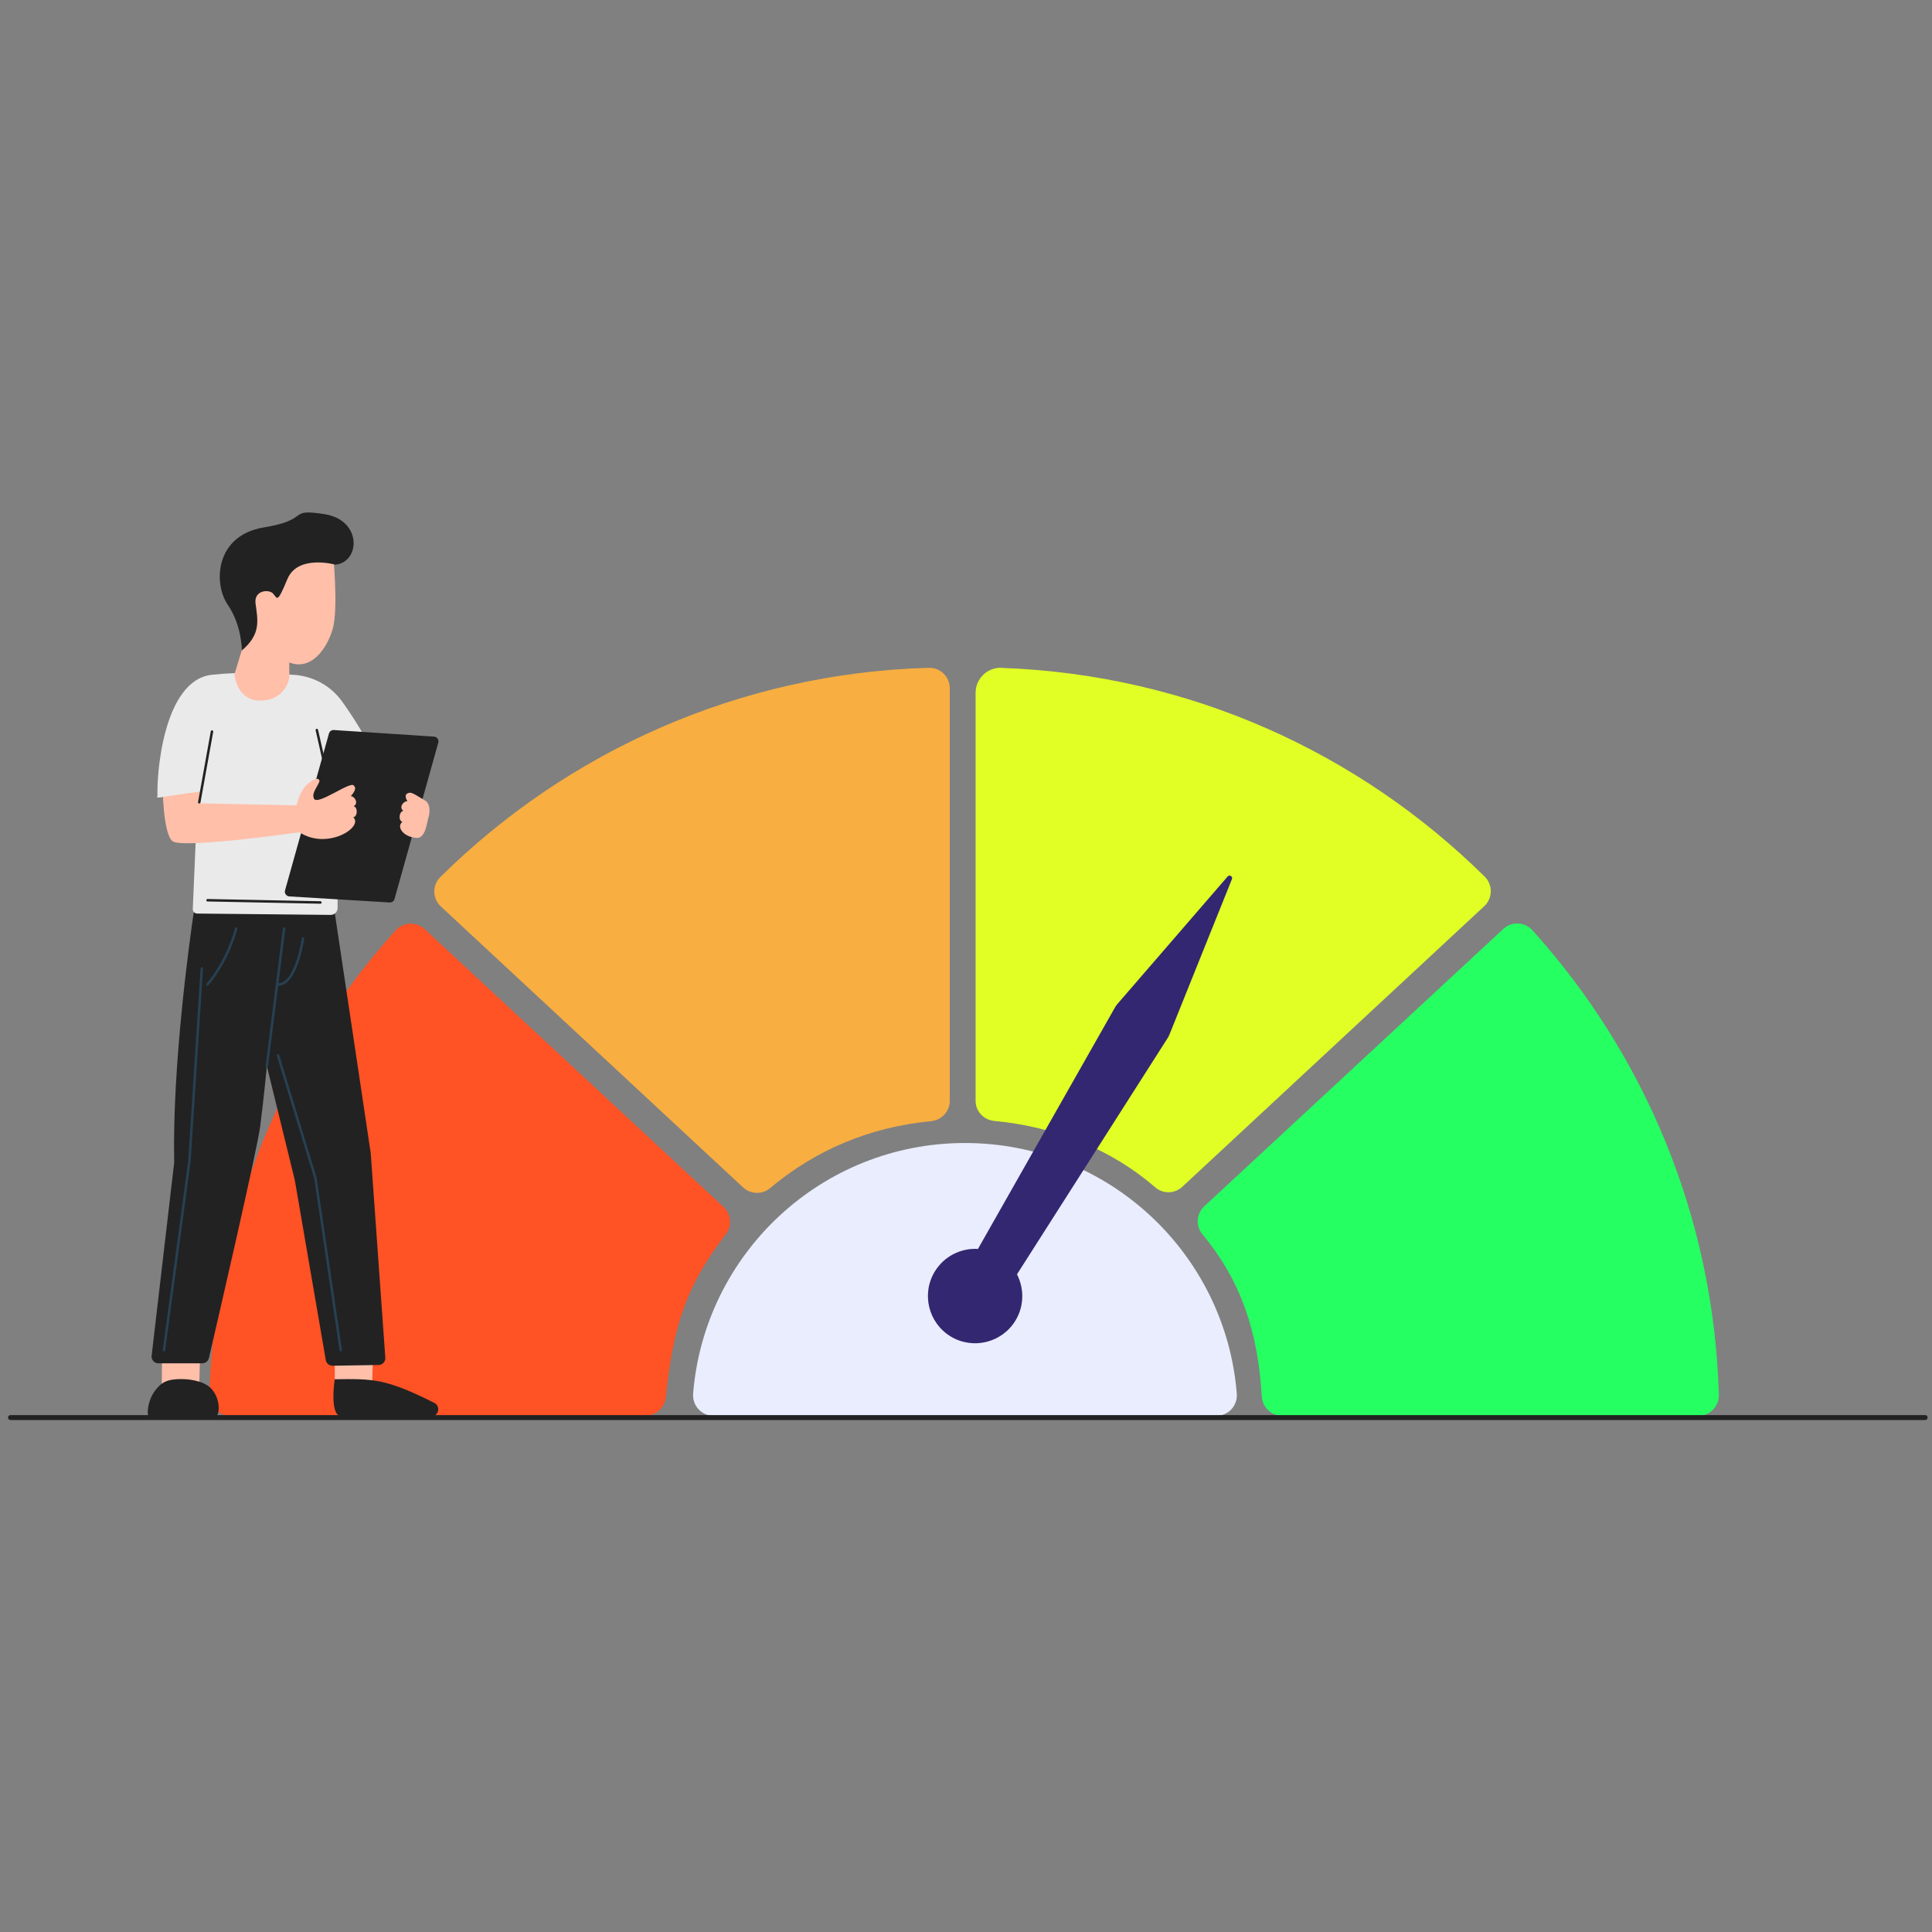<svg width="222" height="222" viewBox="0 0 222 222" fill="none" xmlns="http://www.w3.org/2000/svg">
<rect x="0" y="0" width="222" height="222" fill="#808080" stroke="none"/>
<path d="M115.062 76.745C136.696 77.502 156.213 86.525 170.603 100.732C171.553 101.671 171.53 103.214 170.552 104.125L135.859 136.365C134.989 137.174 133.646 137.219 132.753 136.439C127.734 132.085 121.27 129.455 114.237 128.801C113.037 128.687 112.103 127.702 112.103 126.495V79.608C112.103 77.986 113.446 76.683 115.062 76.734V76.745Z" fill="#E1FF25"/>
<path d="M195.157 162.686H147.332C146.08 162.686 145.062 161.707 144.988 160.454C144.532 152.929 142.581 147.152 138.148 141.801C137.363 140.85 137.477 139.444 138.381 138.608L172.738 106.743C173.7 105.849 175.207 105.917 176.084 106.891C188.909 121.104 196.921 139.752 197.507 160.267C197.547 161.593 196.483 162.686 195.157 162.686Z" fill="#25FF62"/>
<path d="M109.137 79.084V126.489C109.137 127.713 108.198 128.709 106.986 128.829C99.834 129.523 93.677 132.17 88.476 136.536C87.571 137.293 86.24 137.236 85.375 136.433L50.66 104.164C49.681 103.253 49.653 101.711 50.603 100.772C65.113 86.427 84.852 77.36 106.713 76.734C108.039 76.694 109.137 77.758 109.137 79.084Z" fill="#F8AE41"/>
<path d="M24.061 160.25C24.648 139.753 32.648 121.122 45.45 106.914C46.327 105.941 47.834 105.873 48.796 106.766L83.135 138.682C84.023 139.508 84.137 140.874 83.397 141.83C78.874 147.659 77.337 152.372 76.507 160.558C76.387 161.753 75.374 162.664 74.174 162.664H26.406C25.08 162.664 24.016 161.571 24.056 160.244L24.061 160.25Z" fill="#FF5225"/>
<path d="M110.883 131.339C127.333 131.339 140.818 144.015 142.116 160.141C142.224 161.513 141.148 162.686 139.771 162.686H81.989C80.612 162.686 79.536 161.508 79.644 160.141C80.942 144.021 94.427 131.339 110.877 131.339H110.883Z" fill="#E9EDFD"/>
<path d="M107.407 146.117C108.488 144.335 110.428 143.396 112.374 143.51L128.13 115.743C128.204 115.607 128.295 115.481 128.397 115.368L141.063 100.716C141.28 100.465 141.684 100.71 141.558 101.017L134.378 118.88C134.321 119.016 134.258 119.147 134.178 119.267L116.858 146.43C117.694 148.052 117.7 150.056 116.687 151.735C115.134 154.297 111.8 155.116 109.239 153.568C106.678 152.014 105.859 148.678 107.407 146.117Z" fill="#332771"/>
<path d="M42.881 155.162L42.761 159.198L38.465 158.487L38.482 155.14L42.881 155.162Z" fill="#FFBFA9"/>
<path d="M38.464 158.486C42.902 158.418 44.359 158.412 49.93 161.213C50.681 161.628 50.373 162.778 49.514 162.772L39.278 162.721C37.793 162.807 38.464 158.486 38.464 158.486Z" fill="#222222"/>
<path d="M23.01 154.888L22.902 158.941L18.594 159.265L18.617 155.121L23.01 154.888Z" fill="#FFBFA9"/>
<path d="M20.946 158.469C21.509 158.469 23.29 158.588 24.218 159.505C25.413 160.689 25.253 162.743 24.764 162.743L17.173 162.766C16.803 162.795 16.929 160.996 17.776 159.852C18.539 158.822 19.176 158.457 20.946 158.463V158.469Z" fill="#222222"/>
<path d="M22.232 105.042C21.777 108.161 19.797 122.374 20.013 133.503C20.013 133.537 20.013 133.571 20.013 133.605L17.424 155.782C17.367 156.249 17.731 156.653 18.203 156.653H23.245C23.609 156.653 23.922 156.402 24.007 156.05C24.883 152.281 29.549 132.12 29.896 129.444C30.283 126.49 30.665 122.511 30.665 122.511L33.868 135.575C33.868 135.575 33.874 135.609 33.879 135.626L37.436 156.283C37.498 156.664 37.834 156.938 38.221 156.932L43.507 156.846C43.956 156.841 44.309 156.454 44.275 156.01L42.602 132.546C42.602 132.546 42.602 132.507 42.596 132.484L38.346 104.091C38.283 103.687 37.925 103.402 37.521 103.425L22.96 104.364C22.59 104.387 22.289 104.66 22.238 105.025L22.232 105.042Z" fill="#222222"/>
<path d="M30.657 122.518L32.648 106.683" stroke="#264154" stroke-width="0.285" stroke-miterlimit="10" stroke-linecap="round"/>
<path d="M31.945 121.266L36.241 135.354L39.154 155.14" stroke="#264154" stroke-width="0.285" stroke-miterlimit="10" stroke-linecap="round"/>
<path d="M23.189 111.27L21.767 133.407L18.842 155.139" stroke="#264154" stroke-width="0.285" stroke-miterlimit="10" stroke-linecap="round"/>
<path d="M34.818 107.843C34.818 107.843 34.056 113.199 31.945 113.125" stroke="#264154" stroke-width="0.285" stroke-miterlimit="10" stroke-linecap="round"/>
<path d="M27.135 106.683C27.135 106.683 26.332 110.149 23.84 113.126" stroke="#264154" stroke-width="0.285" stroke-miterlimit="10" stroke-linecap="round"/>
<path d="M22.613 93.721C22.625 93.442 22.795 91.051 22.522 91.034L18.112 91.649C17.936 89.304 18.715 78.107 24.377 77.532C28.411 77.122 30.42 77.401 33.584 77.532C35.877 77.623 38.005 78.767 39.331 80.635C40.986 82.963 43.075 86.264 43.729 88.917C44.708 92.861 40.429 94.615 39.165 95.041C38.961 95.11 38.824 95.303 38.824 95.52L38.79 104.348C38.79 104.781 38.431 105.134 37.999 105.128L22.63 104.974C22.351 104.957 22.141 104.724 22.152 104.445L22.613 93.715V93.721Z" fill="#EAEAEA"/>
<path d="M33.238 76.121L33.249 77.914C33.249 77.914 32.822 80.436 30 80.504C27.178 80.578 26.939 77.493 26.939 77.493L27.775 74.743V71.704L26.672 67.047L38.222 63.074C38.222 63.074 38.939 69.905 38.222 72.296C37.505 74.686 35.702 77.083 33.232 76.121H33.238Z" fill="#FFBFA9"/>
<path d="M38.511 64.878C38.511 64.878 34.21 63.677 33.02 66.546C31.831 69.415 31.877 68.766 31.387 68.214C30.892 67.667 29.168 67.827 29.362 69.335C29.612 71.254 30.033 72.859 27.78 74.749C27.78 74.749 27.837 71.919 26.164 69.478C24.491 67.03 24.73 61.52 30.295 60.609C35.86 59.693 32.884 58.395 37.277 59.078C41.669 59.761 41.391 64.639 38.511 64.884V64.878Z" fill="#222222"/>
<path d="M36.406 83.885L37.59 89.105" stroke="#222222" stroke-width="0.285" stroke-miterlimit="10" stroke-linecap="round"/>
<path d="M49.868 84.642L38.363 83.885C38.107 83.868 37.868 84.033 37.8 84.284L32.752 102.311C32.656 102.647 32.9 102.982 33.248 103.005L44.77 103.7C45.026 103.717 45.259 103.552 45.333 103.301L50.363 85.337C50.46 85.001 50.221 84.665 49.874 84.642H49.868Z" fill="#222222"/>
<path d="M23.098 89.195L22.899 92.309L34.085 92.542C34.085 92.542 34.41 90.892 35.326 90.112C36.242 89.332 36.646 89.394 36.703 89.702C36.76 90.009 35.815 91.068 36.031 91.609C36.122 92.958 40.515 89.457 40.697 90.34C41.096 90.653 40.31 91.478 40.31 91.478C40.782 91.518 41.238 92.32 40.64 92.633C41.13 92.787 41.107 93.795 40.6 93.914C41.807 95.047 37.585 97.734 34.398 95.627C34.398 95.627 20.879 97.574 19.803 96.646C18.734 95.713 18.694 90.533 18.694 90.533L23.104 89.207L23.098 89.195Z" fill="#FFBFA9"/>
<path d="M24.359 81.488L23.711 90.846L18.106 91.649C17.907 91.672 18.607 90.027 18.664 89.833L19.517 87.943L24.354 81.488H24.359Z" fill="#EAEAEA"/>
<path d="M49.225 93.978C49.43 93.318 49.459 92.344 48.816 91.969C47.553 91.234 47.257 90.927 46.807 91.172C46.369 91.416 46.819 92.065 46.819 92.065C46.341 92.043 45.8 92.788 46.352 93.17C45.846 93.261 45.749 94.268 46.238 94.445C45.527 94.968 46.295 96.169 47.854 96.283C48.895 96.357 49.049 94.53 49.225 93.978Z" fill="#FFBFA9"/>
<path d="M22.897 92.189L24.359 84.061" stroke="#222222" stroke-width="0.285" stroke-miterlimit="10" stroke-linecap="round"/>
<path d="M36.816 103.7L23.849 103.443" stroke="#222222" stroke-width="0.285" stroke-miterlimit="10" stroke-linecap="round"/>
<path d="M1.209 162.887H221.209" stroke="#222222" stroke-width="0.57" stroke-miterlimit="10" stroke-linecap="round"/>
</svg>
